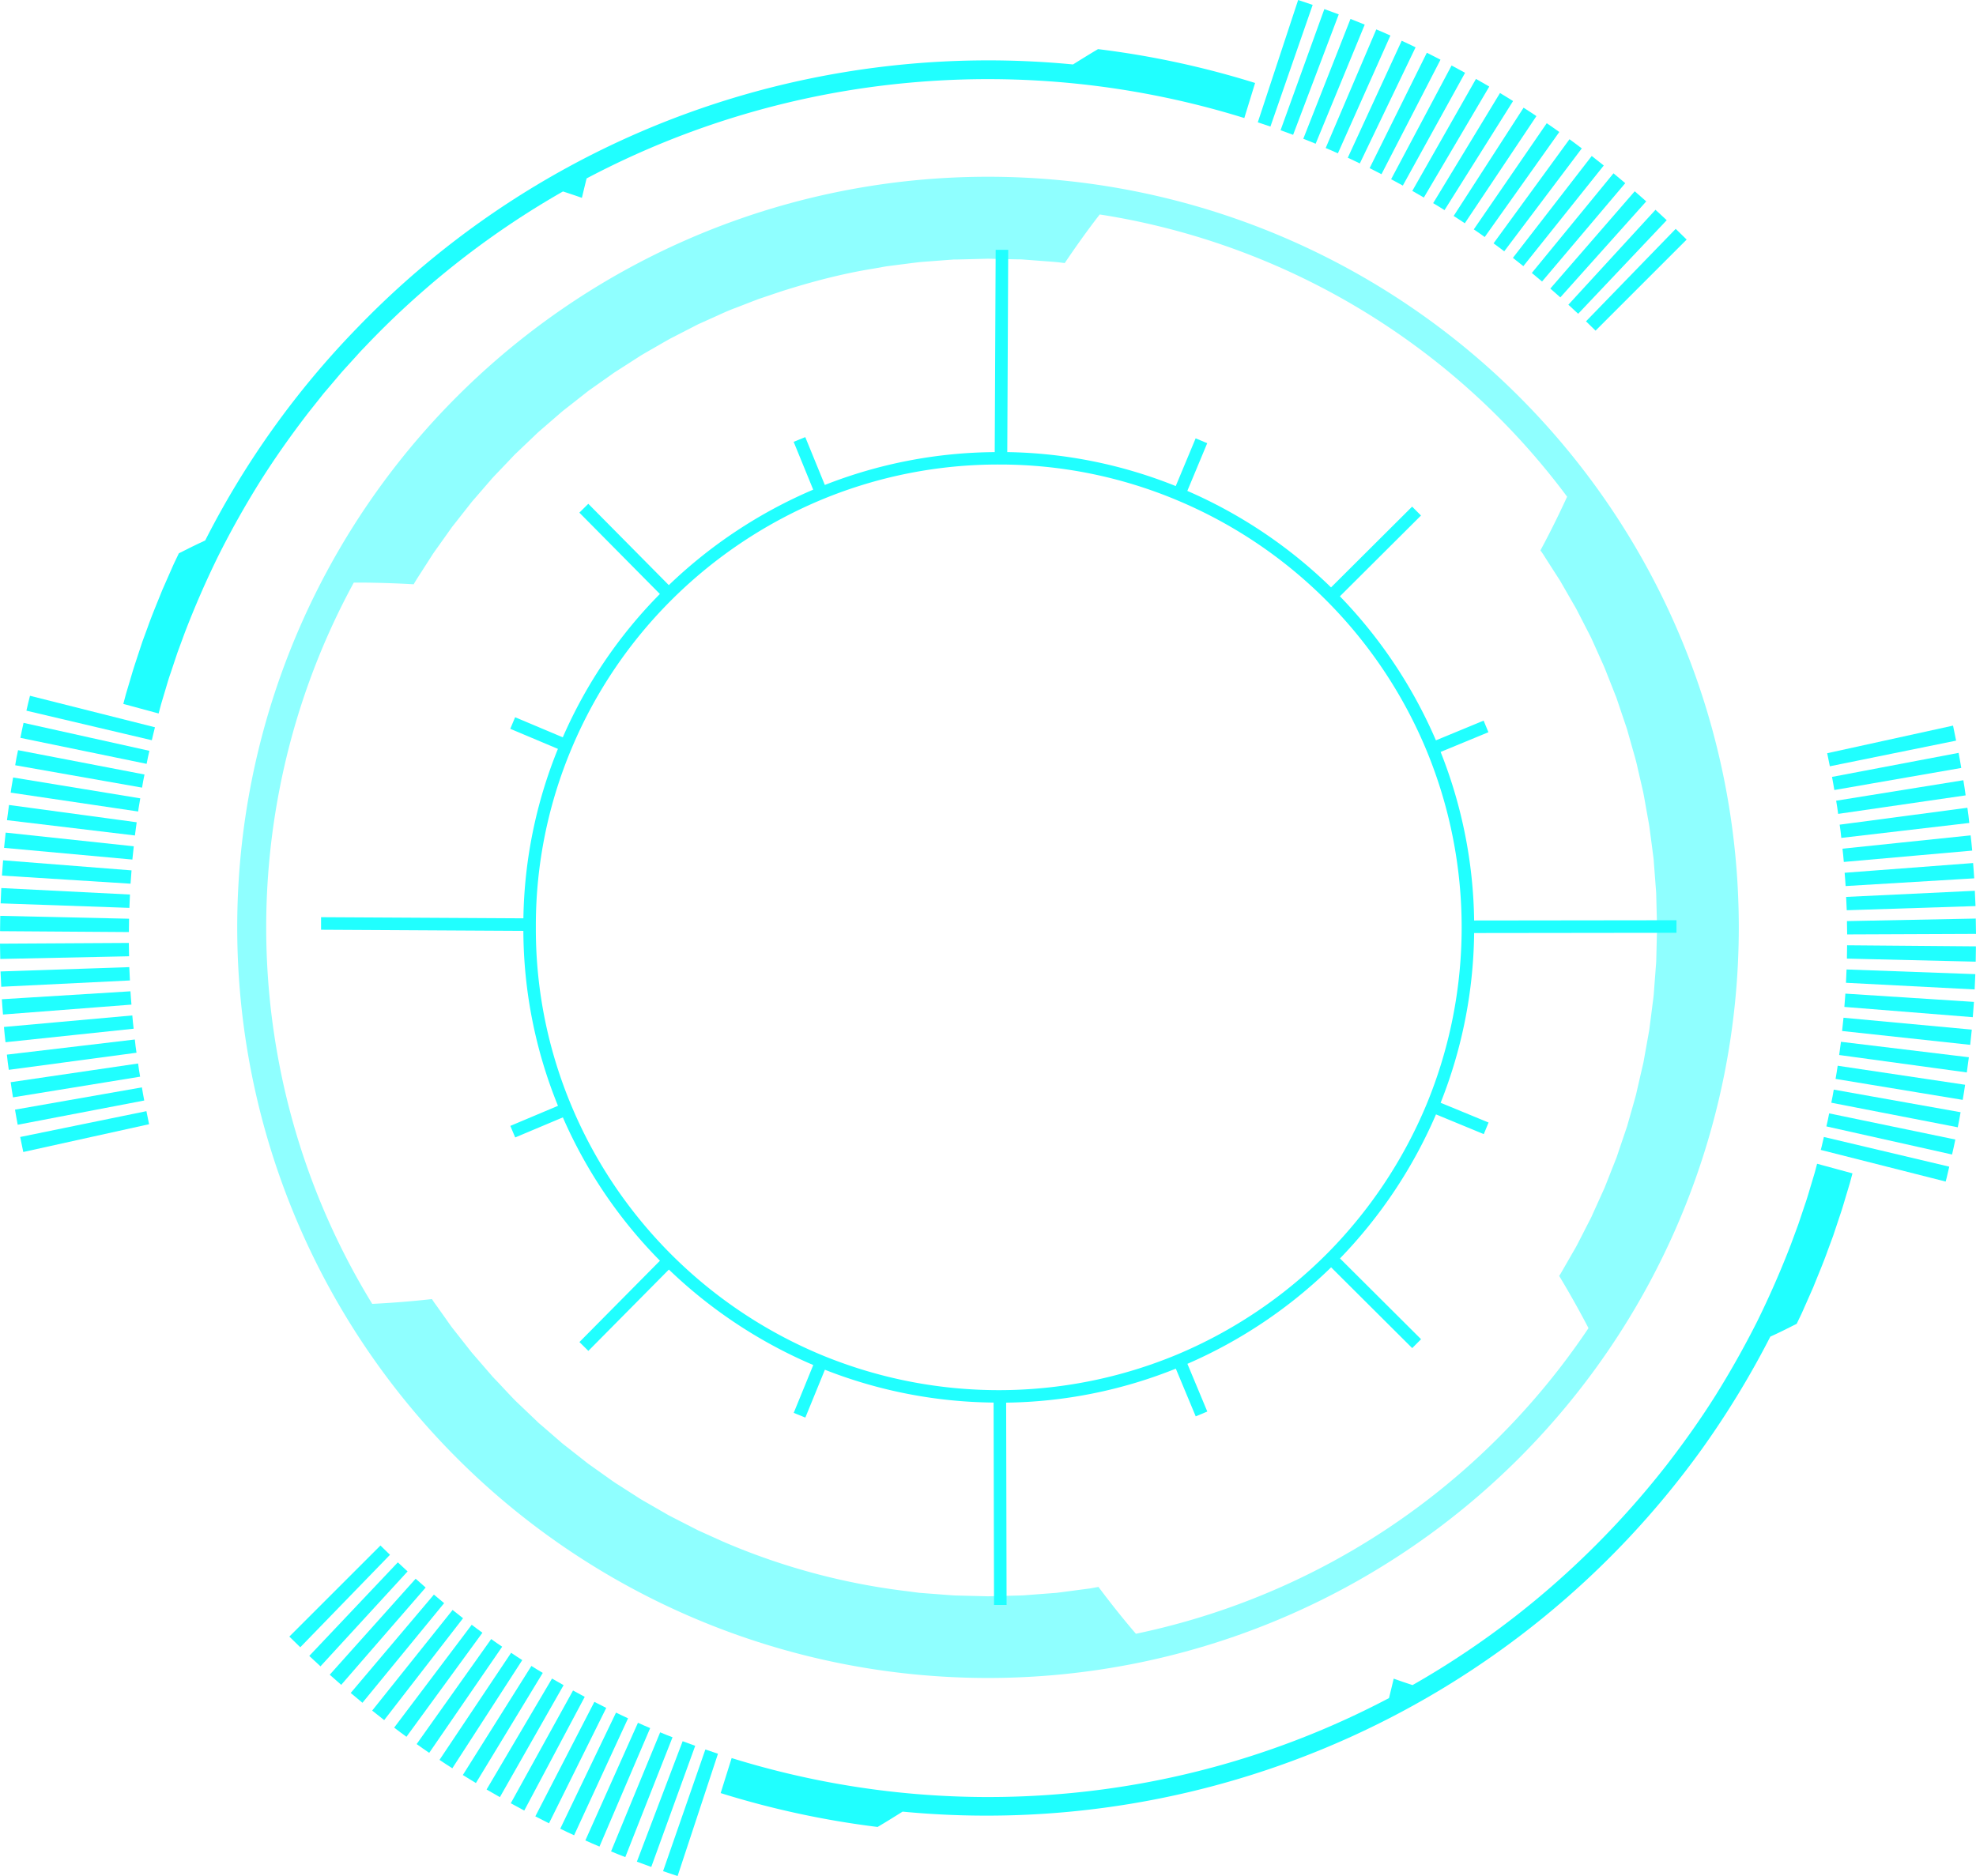 <svg preserveAspectRatio="none" id="Layer_1" data-name="Layer 1" xmlns="http://www.w3.org/2000/svg" viewBox="0 0 1259.15 1195.72"><defs><style>.cls-1{fill:#20ffff;}.cls-2{opacity:0.5;}</style></defs><title>circle82</title><polygon class="cls-1" points="1166.02 488.39 1164.33 480.07 1244.52 462.48 1246.47 472.05 1166.02 488.39"/><path class="cls-1" d="M1508.88,932.79c-0.5-2.79-.91-5.59-1.48-8.36l80.66-15.32c0.65,3.19,1.13,6.41,1.7,9.61Z" transform="translate(-340 -429.26)"/><path class="cls-1" d="M1511.31,948c-0.4-2.8-.75-5.61-1.27-8.4l81.05-13.05c0.59,3.2,1,6.43,1.46,9.65Z" transform="translate(-340 -429.26)"/><polygon class="cls-1" points="1173.32 534.04 1172.86 529.82 1172.27 525.61 1253.66 514.83 1254.33 519.67 1254.87 524.52 1173.32 534.04"/><path class="cls-1" d="M1514.91,978.63c-0.18-2.83-.55-5.64-0.84-8.45l81.66-8.49c0.33,3.24.75,6.47,1,9.71Z" transform="translate(-340 -429.26)"/><path class="cls-1" d="M1516.07,994c-0.15-2.83-.42-5.65-0.63-8.47l81.86-6.2c0.23,3.25.54,6.49,0.71,9.74Z" transform="translate(-340 -429.26)"/><polygon class="cls-1" points="1176.79 580.15 1176.39 571.66 1258.4 567.75 1258.85 577.5 1176.79 580.15"/><polygon class="cls-1" points="1177.05 595.56 1176.91 587.07 1258.99 585.46 1259.15 595.22 1177.05 595.56"/><polygon class="cls-1" points="1176.89 610.98 1177.01 602.49 1259.1 603.17 1258.96 612.93 1176.89 610.98"/><polygon class="cls-1" points="1176.29 626.39 1176.67 617.9 1258.72 620.88 1258.28 630.63 1176.29 626.39"/><polygon class="cls-1" points="1175.27 641.77 1175.91 633.3 1257.84 638.57 1257.11 648.31 1175.27 641.77"/><polygon class="cls-1" points="1173.82 657.12 1174.72 648.67 1256.47 656.24 1255.45 665.94 1173.82 657.12"/><polygon class="cls-1" points="1171.95 672.42 1173.1 664 1254.6 673.85 1253.29 683.53 1171.95 672.42"/><path class="cls-1" d="M1509.66,1116.91l0.71-4.19c0.25-1.39.47-2.79,0.65-4.2l81.2,12.13c-0.21,1.61-.46,3.22-0.74,4.82l-0.81,4.81Z" transform="translate(-340 -429.26)"/><path class="cls-1" d="M1506.94,1132.09c0.57-2.77,1.14-5.55,1.57-8.35l80.82,14.41c-0.51,3.22-1.16,6.41-1.8,9.6Z" transform="translate(-340 -429.26)"/><path class="cls-1" d="M1503.8,1147.18c0.31-1.38.67-2.75,0.95-4.14l0.83-4.16,80.39,16.67-1,4.79c-0.32,1.59-.72,3.17-1.08,4.76Z" transform="translate(-340 -429.26)"/><polygon class="cls-1" points="1160.23 732.91 1160.78 730.86 1161.26 728.79 1162.22 724.66 1242.11 743.59 1241 748.34 1240.44 750.72 1239.82 753.08 1160.23 732.91"/><polygon class="cls-1" points="449.47 1115.06 457.51 1117.76 431.78 1195.72 422.52 1192.61 449.47 1115.06"/><path class="cls-1" d="M775,1539.05c2.64,1,5.32,1.94,8,2.92L755,1619.18c-3.06-1.12-6.13-2.2-9.17-3.37Z" transform="translate(-340 -429.26)"/><path class="cls-1" d="M760.67,1533.37c2.6,1.13,5.24,2.13,7.88,3.16l-30.1,76.38c-3-1.19-6.07-2.35-9.07-3.64Z" transform="translate(-340 -429.26)"/><path class="cls-1" d="M746.52,1527.28c2.58,1.16,5.15,2.34,7.78,3.4L722,1606.19c-3-1.23-6-2.58-9-3.92Z" transform="translate(-340 -429.26)"/><path class="cls-1" d="M732.54,1520.81c2.56,1.21,5.09,2.48,7.67,3.64L705.83,1599c-3-1.34-5.89-2.79-8.83-4.19Z" transform="translate(-340 -429.26)"/><polygon class="cls-1" points="378.75 1084.7 386.31 1088.55 349.83 1162.11 341.12 1157.67 378.75 1084.7"/><polygon class="cls-1" points="365.15 1077.46 372.61 1081.5 334.07 1153.98 325.47 1149.33 365.15 1077.46"/><polygon class="cls-1" points="351.76 1069.84 359.13 1074.06 318.54 1145.43 310.06 1140.56 351.76 1069.84"/><path class="cls-1" d="M678.62,1491.07c2.38,1.53,4.83,3,7.24,4.44l-42.6,70.18c-2.77-1.71-5.59-3.35-8.33-5.11Z" transform="translate(-340 -429.26)"/><path class="cls-1" d="M665.7,1482.68c2.32,1.62,4.72,3.13,7.1,4.66l-44.57,68.95c-2.74-1.76-5.49-3.51-8.17-5.36Z" transform="translate(-340 -429.26)"/><path class="cls-1" d="M653,1473.93c2.3,1.66,4.6,3.31,7,4.87l-46.5,67.66c-2.71-1.81-5.36-3.7-8-5.6Z" transform="translate(-340 -429.26)"/><path class="cls-1" d="M640.59,1464.82c2.27,1.69,4.49,3.45,6.81,5.08L599,1536.22c-2.66-1.88-5.22-3.89-7.83-5.84Z" transform="translate(-340 -429.26)"/><polygon class="cls-1" points="288.41 1026.12 295.06 1031.4 244.81 1096.33 237.16 1090.26 288.41 1026.12"/><polygon class="cls-1" points="276.49 1016.33 283.01 1021.79 230.96 1085.28 223.48 1079.02 276.49 1016.33"/><polygon class="cls-1" points="264.86 1006.22 271.23 1011.84 217.43 1073.85 210.11 1067.4 264.86 1006.22"/><polygon class="cls-1" points="253.5 995.78 259.73 1001.56 204.22 1062.05 197.07 1055.42 253.5 995.78"/><polygon class="cls-1" points="242.43 985.04 248.51 990.97 191.35 1049.9 184.37 1043.09 242.43 985.04"/><path class="cls-1" d="M799.22,1572.1a567.73,567.73,0,0,0,100,21.59c5.4-3.17,10.72-6.51,15.94-9.77a561.4,561.4,0,0,0,509.49-231.32,568.72,568.72,0,0,0,43.44-71.43c5.72-2.55,11.17-5.35,16.8-8.17l2.77-5.77c0.93-1.92,1.74-3.9,2.62-5.84l5.17-11.72c3.16-7.93,6.54-15.78,9.37-23.83l2.22-6,1.11-3,1-3,4.05-12.15c1.34-4.05,2.48-8.17,3.73-12.25l1.84-6.13,1.66-6.19L1497.9,1171c-0.59,2.17-1.12,4.35-1.76,6.51l-1.94,6.46c-1.31,4.3-2.5,8.64-4,12.88l-4.29,12.79-4.67,12.65q-9.67,25.17-21.62,49.39-12.15,24.07-26.45,47c-9.58,15.22-20,29.89-31,44.13A557.72,557.72,0,0,1,1328,1441a546.66,546.66,0,0,1-87.9,62.27l-6-2-6-2.1q-1.45,6.15-3,12.38a545.4,545.4,0,0,1-205.59,60.81,550.45,550.45,0,0,1-213.29-22.58Z" transform="translate(-340 -429.26)"/><polygon class="cls-1" points="93.3 708.21 95 716.53 14.83 734.24 12.87 724.67 93.3 708.21"/><path class="cls-1" d="M430.42,1122.31c0.5,2.79.91,5.59,1.49,8.37l-80.63,15.45c-0.66-3.19-1.14-6.41-1.72-9.62Z" transform="translate(-340 -429.26)"/><path class="cls-1" d="M428,1107.09c0.4,2.8.76,5.62,1.28,8.4l-81,13.18c-0.59-3.2-1-6.43-1.47-9.66Z" transform="translate(-340 -429.26)"/><polygon class="cls-1" points="85.92 662.54 86.39 666.77 86.99 670.97 5.61 681.87 4.93 677.03 4.39 672.18 85.92 662.54"/><path class="cls-1" d="M424.31,1076.46c0.18,2.83.56,5.64,0.85,8.46l-81.65,8.61c-0.34-3.24-.76-6.47-1-9.72Z" transform="translate(-340 -429.26)"/><path class="cls-1" d="M423.13,1061.08c0.15,2.83.43,5.65,0.64,8.48l-81.86,6.32c-0.24-3.25-.55-6.49-0.73-9.74Z" transform="translate(-340 -429.26)"/><polygon class="cls-1" points="82.38 616.41 82.79 624.9 0.79 628.93 0.33 619.17 82.38 616.41"/><polygon class="cls-1" points="82.1 600.99 82.25 609.49 0.17 611.21 0 601.45 82.1 600.99"/><polygon class="cls-1" points="82.24 585.56 82.13 594.06 0.04 593.49 0.17 583.72 82.24 585.56"/><polygon class="cls-1" points="82.82 570.14 82.45 578.64 0.4 575.77 0.82 566.01 82.82 570.14"/><polygon class="cls-1" points="83.82 554.75 83.19 563.23 1.25 558.06 1.97 548.32 83.82 554.75"/><polygon class="cls-1" points="85.25 539.39 84.35 547.85 2.59 540.39 3.61 530.67 85.25 539.39"/><path class="cls-1" d="M427.1,953.34c-0.37,2.81-.79,5.61-1.13,8.42L344.45,952c0.39-3.23.86-6.46,1.29-9.68Z" transform="translate(-340 -429.26)"/><polygon class="cls-1" points="89.38 508.83 88.67 513.02 88.32 515.11 88.03 517.22 6.82 505.19 7.15 502.77 7.55 500.36 8.36 495.54 89.38 508.83"/><path class="cls-1" d="M432.08,922.9l-0.84,4.17c-0.27,1.39-.48,2.79-0.72,4.19L349.68,917c0.28-1.6.52-3.21,0.83-4.81l1-4.79Z" transform="translate(-340 -429.26)"/><path class="cls-1" d="M435.2,907.8c-0.68,2.75-1.22,5.53-1.77,8.31L353,899.54c0.63-3.19,1.26-6.39,2-9.56Z" transform="translate(-340 -429.26)"/><path class="cls-1" d="M438.74,892.79c-0.75,2.73-1.31,5.51-2,8.26l-79.91-18.83c0.76-3.17,1.42-6.36,2.28-9.5Z" transform="translate(-340 -429.26)"/><polygon class="cls-1" points="809.54 80.67 801.49 77.97 827.2 0 836.46 3.12 809.54 80.67"/><path class="cls-1" d="M1164,515.19c-2.65-1-5.32-1.94-8-2.92l27.9-77.21c3.06,1.12,6.13,2.21,9.18,3.36Z" transform="translate(-340 -429.26)"/><path class="cls-1" d="M1178.36,520.88c-2.6-1.13-5.25-2.13-7.88-3.16l30.08-76.39c3,1.19,6.08,2.35,9.07,3.64Z" transform="translate(-340 -429.26)"/><path class="cls-1" d="M1192.53,527c-2.58-1.17-5.16-2.33-7.78-3.4L1217,448c3,1.24,6,2.57,9,3.92Z" transform="translate(-340 -429.26)"/><path class="cls-1" d="M1206.51,533.43c-2.56-1.21-5.09-2.48-7.67-3.64l34.36-74.56c3,1.34,5.89,2.79,8.84,4.19Z" transform="translate(-340 -429.26)"/><polygon class="cls-1" points="880.31 111.03 872.75 107.17 909.21 33.62 917.92 38.05 880.31 111.03"/><polygon class="cls-1" points="893.91 118.28 886.45 114.23 924.98 41.74 933.58 46.4 893.91 118.28"/><polygon class="cls-1" points="907.31 125.9 899.95 121.67 940.52 50.3 949 55.17 907.31 125.9"/><path class="cls-1" d="M1260.48,563.18c-2.38-1.53-4.83-3-7.24-4.44l42.59-70.19c2.78,1.71,5.59,3.36,8.33,5.11Z" transform="translate(-340 -429.26)"/><path class="cls-1" d="M1273.4,571.57c-2.33-1.62-4.72-3.13-7.1-4.66l44.56-69c2.74,1.76,5.49,3.51,8.17,5.36Z" transform="translate(-340 -429.26)"/><path class="cls-1" d="M1286.09,580.33l-3.45-2.47c-1.15-.82-2.34-1.6-3.51-2.4l46.49-67.67c1.34,0.92,2.71,1.82,4,2.76l4,2.84Z" transform="translate(-340 -429.26)"/><path class="cls-1" d="M1298.53,589.44c-2.27-1.69-4.49-3.45-6.81-5.08L1340.11,518c2.66,1.88,5.22,3.9,7.84,5.84Z" transform="translate(-340 -429.26)"/><polygon class="cls-1" points="970.71 169.63 964.05 164.35 1014.29 99.42 1021.95 105.49 970.71 169.63"/><polygon class="cls-1" points="982.63 179.43 976.11 173.97 1028.15 110.47 1035.65 116.74 982.63 179.43"/><polygon class="cls-1" points="994.28 189.54 987.9 183.92 1041.69 121.91 1049.02 128.36 994.28 189.54"/><polygon class="cls-1" points="1005.64 199.99 999.4 194.21 1054.91 133.71 1062.07 140.35 1005.64 199.99"/><polygon class="cls-1" points="1016.72 210.74 1010.63 204.8 1067.79 145.87 1074.77 152.69 1016.72 210.74"/><path class="cls-1" d="M1139.78,482.14a568.18,568.18,0,0,0-100.09-21.57c-5.4,3.18-10.73,6.51-15.94,9.77a562.84,562.84,0,0,0-166.69,8.79A556.31,556.31,0,0,0,567.84,638a554.4,554.4,0,0,0-97.08,135.72l-4.25,2c-1.41.67-2.78,1.36-4.17,2l-8.37,4.2-2.77,5.78c-0.91,1.93-1.74,3.9-2.61,5.85l-5.16,11.73c-3.16,7.93-6.52,15.8-9.36,23.86l-2.21,6-1.1,3-1,3-4,12.16c-1.32,4.06-2.47,8.18-3.71,12.27l-1.83,6.14-1.64,6.19L441.08,884c0.59-2.17,1.13-4.36,1.75-6.52l1.93-6.46c1.32-4.3,2.49-8.65,4-12.89l4.27-12.8,4.66-12.66q9.65-25.2,21.58-49.44,12.12-24.1,26.41-47c9.59-15.22,20-29.92,31-44.19l8.4-10.57c1.37-1.79,2.89-3.45,4.33-5.18l4.37-5.15c1.46-1.71,2.9-3.44,4.38-5.14l4.54-5,4.54-5c1.5-1.67,3-3.35,4.6-4.94q18.55-19.66,39-37.39a546.61,546.61,0,0,1,87.9-62.38c4,1.3,8,2.62,12.06,4.07q1.45-6.15,3-12.38a545.31,545.31,0,0,1,205.67-61,550.47,550.47,0,0,1,213.43,22.51Z" transform="translate(-340 -429.26)"/><g class="cls-2"><path class="cls-1" d="M1438.83,927A478.17,478.17,0,0,0,1062.9,551.08a479.57,479.57,0,0,0-186.64,0A478.17,478.17,0,0,0,500.33,927a479.57,479.57,0,0,0,0,186.64,478.17,478.17,0,0,0,375.93,375.93,479.56,479.56,0,0,0,186.64,0,478.17,478.17,0,0,0,375.93-375.93A479.57,479.57,0,0,0,1438.83,927Zm-144,418.56a459,459,0,0,1-231,125c-8.37-9.73-16.36-19.83-23.86-29.86l-3.76.68c-0.63.11-1.25,0.24-1.88,0.33l-1.9.24-7.58,1-7.58,1-3.79.49c-1.27.13-2.54,0.2-3.81,0.3l-15.24,1.16c-2.54.25-5.09,0.28-7.64,0.34l-7.65.19-7.65.2-1.91.05-1.91-.05-3.82-.1-15.29-.38c-5.09-.29-10.16-0.76-15.25-1.12l-7.62-.59-7.58-1a423.09,423.09,0,0,1-117.57-31.7l-13.92-6.29-1.74-.78-1.7-.87-3.4-1.74-6.8-3.48-6.8-3.49-6.62-3.81-6.62-3.81c-2.2-1.28-4.45-2.49-6.56-3.91l-12.87-8.25c-2.18-1.33-4.22-2.85-6.3-4.32l-6.23-4.43-6.23-4.42-6-4.72-6-4.72c-2-1.6-4.06-3.08-5.94-4.8l-11.55-10c-1-.85-2-1.63-2.86-2.53l-2.76-2.64-5.53-5.28-5.54-5.27c-1.79-1.81-3.52-3.68-5.29-5.52L658,1311l-2.64-2.76-1.32-1.38-1.25-1.45-10-11.56c-0.82-1-1.69-1.9-2.48-2.9l-2.36-3-4.72-6-4.73-6c-1.54-2-3-4.14-4.45-6.21l-4.43-6.23-2.22-3.11c-0.75-1-1.48-2.07-2.15-3.16q-12.88,1.45-26.13,2.36-5.93.41-11.93,0.7a457.54,457.54,0,0,1-58.74-150.25,461.11,461.11,0,0,1,0-179.47,457.24,457.24,0,0,1,47-130c4,0,8,0,11.93.09q13.29,0.24,26.24,1c1.22-2.24,2.64-4.36,4-6.5l4.13-6.43,4.12-6.44c1.44-2.1,2.95-4.15,4.42-6.24l4.43-6.23,2.21-3.12,1.11-1.56,1.18-1.5,9.45-12c0.8-1,1.55-2,2.38-3l2.51-2.89,5-5.78,5-5.78c1.71-1.89,3.51-3.7,5.25-5.55l5.27-5.53,2.63-2.77,1.32-1.38c0.45-.45.92-0.88,1.38-1.32l11.07-10.55c0.93-.87,1.83-1.77,2.78-2.63l2.89-2.5,5.78-5,5.77-5c1.94-1.65,4-3.16,6-4.75l6-4.72,3-2.36c1-.79,2-1.59,3-2.31L728.22,669l3.11-2.22,3.22-2.06,6.43-4.12,6.43-4.13c1.06-.71,2.17-1.32,3.28-2l3.31-1.9c4.43-2.52,8.81-5.12,13.27-7.58l13.6-7,3.4-1.75c1.13-.58,2.31-1.06,3.47-1.6l7-3.14c4.64-2.09,9.24-4.29,14-6L822.93,620l14.47-4.89c19.39-6.18,39.13-11.43,59.25-14.65l7.52-1.35c2.52-.37,5.05-0.65,7.58-1,5.06-.62,10.1-1.33,15.16-1.88l15.24-1.15,3.81-.29c0.64,0,1.27-.11,1.91-0.13l1.91,0,7.65-.19,7.65-.2,3.82-.1c1.27,0,2.55,0,3.82.07L988,594.55c1.27,0,2.55,0,3.82.11l3.81,0.29,7.62,0.58c5.08,0.4,10.17.66,15.21,1.42,7-10.39,14.45-20.89,22.31-31q9.29,1.45,18.53,3.27a459.89,459.89,0,0,1,279.3,176.62q-2.51,5.46-5.09,10.82-5.77,12-11.92,23.4c1.53,2,2.83,4.23,4.22,6.37l4.12,6.43,4.13,6.43,3.81,6.62,3.81,6.62c1.25,2.22,2.61,4.38,3.72,6.67l7,13.6c0.57,1.14,1.2,2.25,1.71,3.41l1.57,3.48,3.14,7,3.15,7c1,2.33,1.89,4.73,2.84,7.09l2.8,7.1,1.4,3.55c0.46,1.19,1,2.36,1.35,3.57l4.89,14.47,1.23,3.62c0.41,1.21.71,2.44,1.07,3.67l2.08,7.35c1.36,4.9,2.9,9.76,3.93,14.76l3.44,14.88c1,5,1.8,10,2.72,15,0.43,2.51.94,5,1.31,7.53l1,7.58,1,7.58c0.29,2.53.73,5,.85,7.59l1.16,15.24,0.29,3.81c0.07,1.27.07,2.55,0.11,3.82l0.19,7.65,0.2,7.65c0,1.27.1,2.55,0.07,3.82l-0.1,3.82-0.38,15.29c0,2.55-.31,5.09-0.47,7.63l-0.58,7.62-0.57,7.62c-0.22,2.54-.62,5.06-0.92,7.59l-1.94,15.16-2.69,15-0.67,3.76-0.34,1.88-0.43,1.86-1.72,7.44-1.71,7.44-0.85,3.72-1,3.67-4.17,14.69-0.52,1.84-0.61,1.81-1.23,3.62-2.45,7.23-2.44,7.24-2.81,7.1-2.8,7.11-1.4,3.55c-0.24.59-.45,1.19-0.71,1.77l-0.79,1.74-6.29,13.92c-0.53,1.16-1,2.33-1.59,3.47l-1.75,3.4-3.48,6.8-3.48,6.8c-1.18,2.26-2.52,4.43-3.77,6.64l-3.81,6.62-1.9,3.31c-0.64,1.1-1.24,2.22-2,3.28q6.7,11.09,13.06,22.74,2.85,5.22,5.63,10.56A461.69,461.69,0,0,1,1294.82,1345.56Z" transform="translate(-340 -429.26)"/></g><path class="cls-1" d="M1279.35,1023.94l128.94-.16v-8l-128.94.16A301.25,301.25,0,0,0,1258,908.52l30.45-12.57-3.05-7.39L1255,901.12a305.91,305.91,0,0,0-61.18-91.8l51.67-51.49-5.65-5.67-51.67,51.49a305.24,305.24,0,0,0-91.58-61.51l12.68-30.41-7.38-3.08-12.68,30.41a299.73,299.73,0,0,0-107.35-21.65l0.6-128.92-8,0-0.6,128.93a301.22,301.22,0,0,0-108.26,20.93l-12.46-30.49-7.41,3,12.46,30.49a305.78,305.78,0,0,0-92,60.85l-51.31-51.84L709.18,756l51.31,51.84a301,301,0,0,0-61.87,91.35l-30.37-12.79-3.1,7.37,30.37,12.79a298.67,298.67,0,0,0-22,108l-128.93-.72,0,8,128.91,0.72h0a298.76,298.76,0,0,0,22.06,111.51l-30.37,12.79,3.11,7.37,30.37-12.79a301,301,0,0,0,61.87,91.35l-51.31,51.84,5.69,5.63,51.31-51.84a305.8,305.8,0,0,0,92,60.86l-12.46,30.49,7.41,3,12.46-30.49a301.15,301.15,0,0,0,107.5,20.92l0.28,129,8,0-0.28-128.95a299.75,299.75,0,0,0,108.12-21.66l12.68,30.41,7.38-3.08-12.68-30.41a305.23,305.23,0,0,0,91.58-61.51l51.67,51.49,5.65-5.67-51.67-51.49a305.9,305.9,0,0,0,61.18-91.8l30.45,12.57,3.05-7.39L1258,1132.13A301.31,301.31,0,0,0,1279.35,1023.94Zm-94.07,204.67a296.87,296.87,0,0,1-95.41,64.07,295.81,295.81,0,0,1-225.37.61,296.62,296.62,0,0,1-132.68-108,294.24,294.24,0,0,1-27.47-50.74A290.92,290.92,0,0,1,681.45,1022v-3.4a290.92,290.92,0,0,1,22.89-112.55,294.45,294.45,0,0,1,64.38-95.21,297.46,297.46,0,0,1,95.78-63.51,293.36,293.36,0,0,1,112.12-22h0.63A292,292,0,0,1,1089.87,748a295.76,295.76,0,0,1,159.2,159.68,295.49,295.49,0,0,1,0,225.37A297.56,297.56,0,0,1,1185.28,1228.62Z" transform="translate(-340 -429.26)"/></svg>